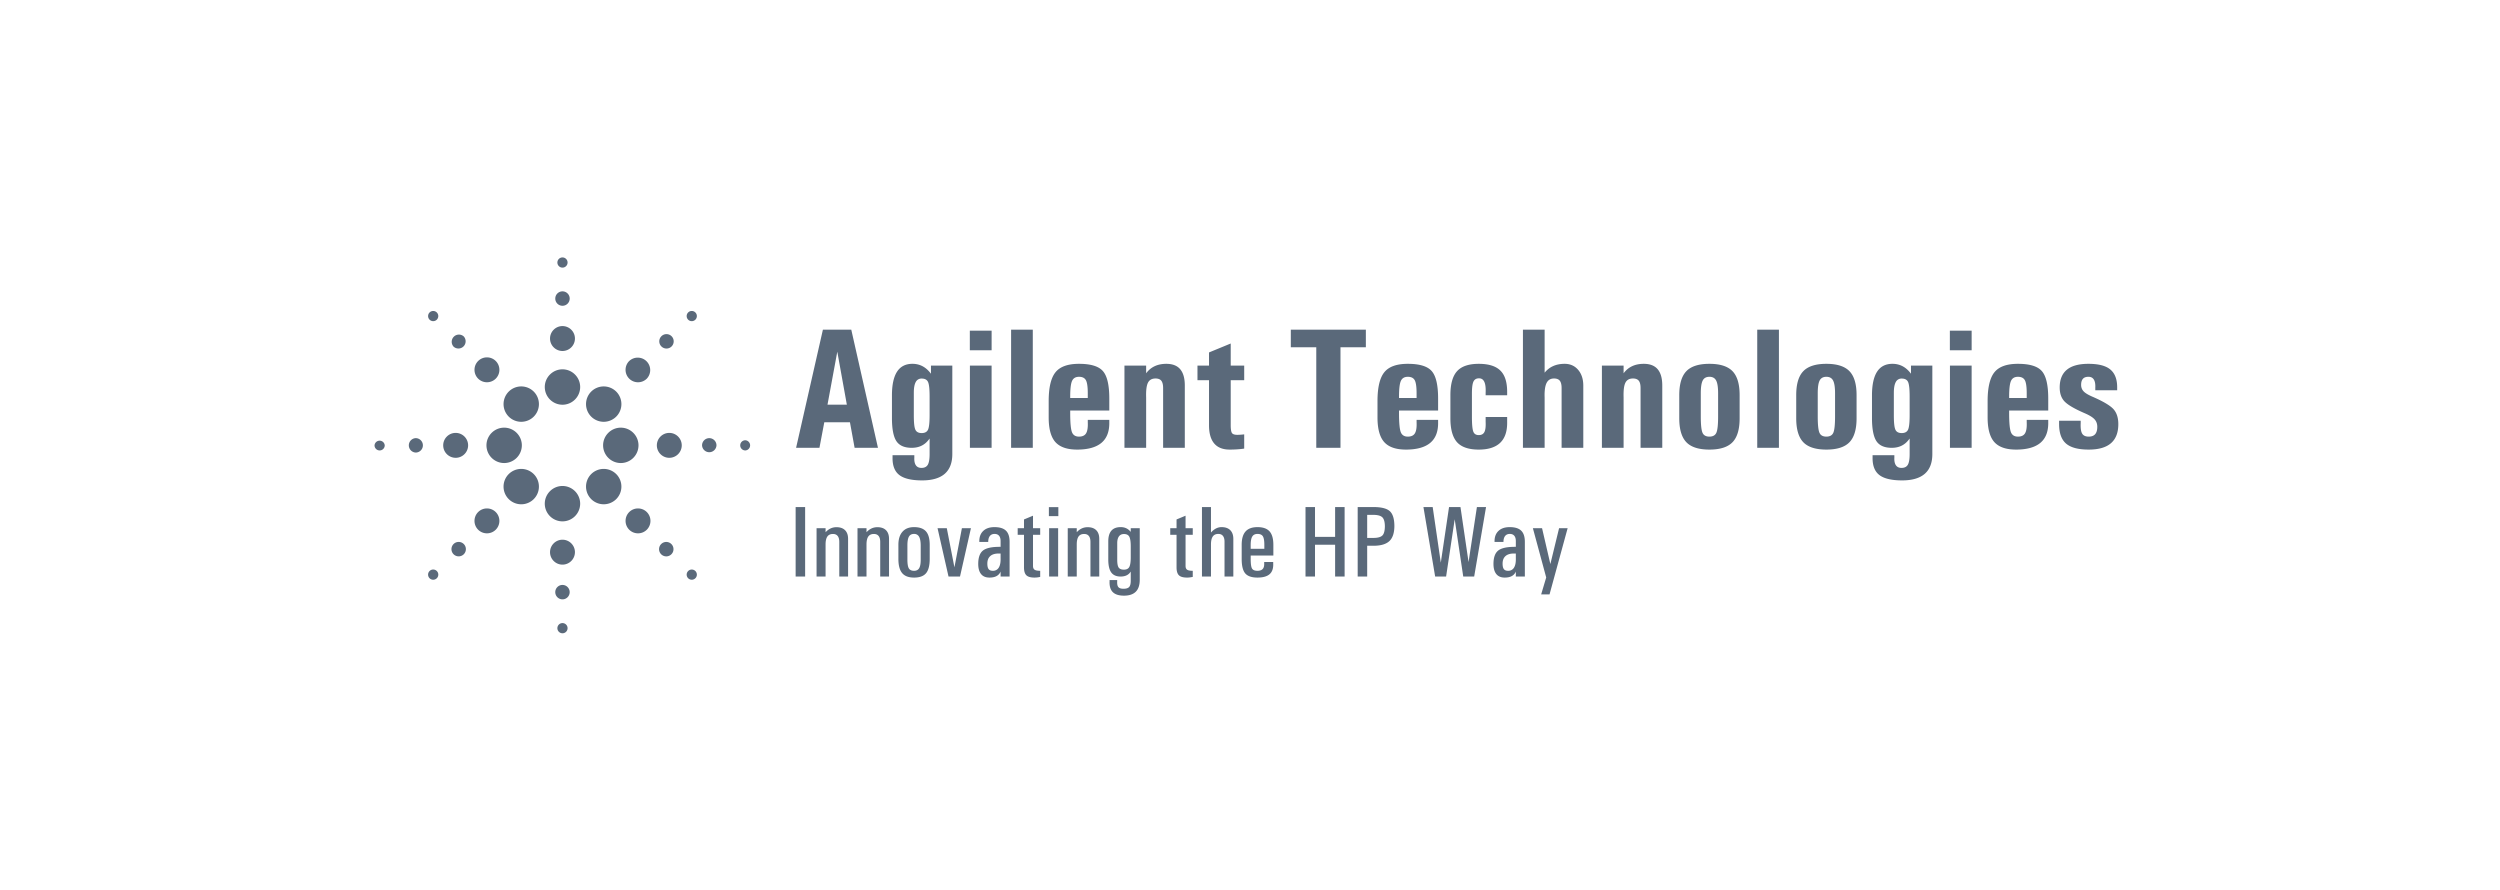 <svg width="281" height="100" viewBox="0 0 281 100" xmlns="http://www.w3.org/2000/svg"><title>922B0ACF-E815-43AC-AB85-74FD1E2E4FD2</title><g fill="none" fill-rule="evenodd"><path fill="none" d="M0 0h280v100H0z"/><g fill="#5A697A"><path d="M69.779 48.07c1.094 0 1.988.892 1.988 1.988a1.992 1.992 0 0 1-1.988 1.988 1.992 1.992 0 0 1-1.99-1.988c0-1.096.894-1.989 1.99-1.989M75.228 48.658c.771 0 1.4.629 1.4 1.4 0 .77-.629 1.4-1.4 1.4-.77 0-1.398-.63-1.398-1.4 0-.771.628-1.4 1.398-1.4M79.722 49.248c.447 0 .81.363.81.81a.811.811 0 0 1-1.62 0c0-.447.363-.81.81-.81M83.773 49.485a.574.574 0 0 1 0 1.146.575.575 0 0 1-.573-.573c0-.316.257-.573.573-.573M66.451 44.016a1.992 1.992 0 0 1 2.813 0 1.99 1.99 0 0 1 0 2.812 1.992 1.992 0 0 1-2.813 0 1.992 1.992 0 0 1 0-2.812M70.723 40.579a1.4 1.4 0 0 1 1.979 1.979 1.402 1.402 0 0 1-1.98 0 1.402 1.402 0 0 1 0-1.98M74.317 37.818a.81.81 0 1 1 1.145 1.144.81.81 0 0 1-1.145-1.144M77.349 35.12a.575.575 0 0 1 .81 0 .575.575 0 0 1 0 .812.575.575 0 0 1-.81 0 .575.575 0 0 1 0-.811M61.234 43.502c0-1.095.893-1.989 1.989-1.989 1.095 0 1.988.894 1.988 1.989 0 1.095-.893 1.989-1.988 1.989a1.992 1.992 0 0 1-1.989-1.99M61.823 38.05c0-.77.629-1.399 1.4-1.399.77 0 1.4.63 1.4 1.4 0 .77-.63 1.4-1.4 1.4-.771 0-1.4-.63-1.4-1.4M62.413 33.559a.81.81 0 1 1 1.621 0 .81.81 0 0 1-1.621 0M62.65 29.508a.573.573 0 1 1 1.146 0 .573.573 0 0 1-1.146 0M57.181 46.828a1.991 1.991 0 0 1 0-2.812 1.99 1.99 0 0 1 2.812 0 1.99 1.99 0 0 1 0 2.812 1.99 1.99 0 0 1-2.812 0M53.743 42.558a1.402 1.402 0 0 1 0-1.98 1.402 1.402 0 0 1 1.98 0 1.402 1.402 0 0 1 0 1.98 1.404 1.404 0 0 1-1.98 0M50.982 38.963a.811.811 0 0 1 1.146-1.145.811.811 0 0 1-1.146 1.145M48.286 35.932a.575.575 0 0 1 0-.811.575.575 0 0 1 .81 0 .575.575 0 0 1 0 .81.575.575 0 0 1-.81 0M56.667 52.046a1.992 1.992 0 0 1-1.989-1.988c0-1.096.893-1.989 1.989-1.989 1.095 0 1.988.893 1.988 1.989a1.991 1.991 0 0 1-1.988 1.988M51.216 51.457c-.771 0-1.4-.628-1.4-1.4 0-.77.629-1.399 1.4-1.399.771 0 1.4.629 1.4 1.4 0 .77-.629 1.4-1.4 1.4M46.723 50.867a.811.811 0 0 1 0-1.62c.446 0 .81.364.81.81 0 .447-.364.81-.81.81M42.672 50.63a.575.575 0 0 1-.574-.572.575.575 0 0 1 1.146 0 .575.575 0 0 1-.572.573M59.993 56.1a1.99 1.99 0 0 1-2.812 0 1.99 1.99 0 0 1 0-2.813 1.99 1.99 0 0 1 2.812 0 1.992 1.992 0 0 1 0 2.812M55.722 59.538a1.402 1.402 0 0 1-1.98 0 1.404 1.404 0 0 1 0-1.98 1.402 1.402 0 0 1 1.98 0 1.402 1.402 0 0 1 0 1.98M52.128 62.297a.81.81 0 1 1-1.146-1.147.81.81 0 0 1 1.146 1.147M49.096 64.995a.573.573 0 1 1-.81-.813.573.573 0 0 1 .81.813M65.211 56.614a1.993 1.993 0 0 1-1.988 1.988 1.993 1.993 0 0 1-1.99-1.988c0-1.096.894-1.989 1.99-1.99a1.994 1.994 0 0 1 1.988 1.99M64.622 62.064c0 .77-.63 1.4-1.4 1.4-.77 0-1.399-.63-1.399-1.4 0-.77.629-1.4 1.4-1.4.77 0 1.4.63 1.4 1.4M64.032 66.558c0 .445-.363.81-.81.81a.813.813 0 0 1-.81-.81c0-.447.364-.811.81-.811.447 0 .81.364.81.81M63.796 70.609a.573.573 0 1 1-1.146-.002.573.573 0 0 1 1.146.002M69.264 53.287a1.992 1.992 0 0 1 0 2.812 1.992 1.992 0 0 1-2.813 0 1.992 1.992 0 0 1 0-2.812 1.992 1.992 0 0 1 2.813 0M72.702 57.558a1.402 1.402 0 0 1 0 1.98 1.402 1.402 0 0 1-1.98 0 1.404 1.404 0 0 1 0-1.98 1.402 1.402 0 0 1 1.98 0M75.462 61.152a.811.811 0 1 1-1.145 0 .81.81 0 0 1 1.145 0M78.16 64.184a.573.573 0 1 1-.81 0 .575.575 0 0 1 .81 0M92.494 37.056h3.19l3 13.28h-2.625l-.524-2.872h-2.884l-.545 2.871H89.48l3.014-13.28zm.517 8.432h2.175l-1.073-5.95h-.003l-1.1 5.95zM103.57 52.593c.337 0 .575-.119.713-.353.138-.235.205-.64.205-1.208V49.29l-.093.122c-.459.613-1.098.922-1.92.922-.816 0-1.388-.25-1.722-.752-.331-.504-.498-1.368-.498-2.598v-2.542c0-1.188.193-2.075.575-2.666.382-.587.958-.883 1.732-.883.796 0 1.464.337 2 1.015l.078.097v-.913h2.4v9.939c0 .987-.284 1.725-.851 2.223-.57.494-1.418.743-2.545.743-1.186 0-2.04-.204-2.56-.605-.521-.401-.775-1.054-.762-1.956v-.273h2.448v.273c-.02.375.039.661.174.86.134.196.344.296.626.296zm.026-10.042a.713.713 0 0 0-.669.395c-.144.264-.214.669-.214 1.215v2.541c0 .803.057 1.333.173 1.59.116.257.354.386.71.386.362 0 .603-.132.72-.396.115-.263.172-.806.172-1.628v-2.079c0-.822-.057-1.365-.172-1.629-.117-.263-.358-.395-.72-.395zM109.018 50.335h2.438v-9.242h-2.438v9.242zm-.01-10.963h2.45V37.17h-2.45v2.2zM113.648 50.335h2.438v-13.28h-2.438zM121.071 50.534c-1.127 0-1.943-.283-2.448-.848-.5-.565-.751-1.487-.751-2.766v-1.827c0-1.539.256-2.622.768-3.252.51-.633 1.39-.947 2.64-.947 1.318 0 2.213.272 2.689.82.479.545.716 1.573.716 3.086v1.346h-4.394v.283c0 1.072.064 1.783.192 2.13.128.343.395.517.797.517.382 0 .65-.126.797-.373.15-.247.215-.658.19-1.236v-.274h2.418v.274c.02 1.021-.273 1.79-.873 2.3-.605.51-1.517.767-2.74.767zm1.195-5.798v-.518c0-.722-.068-1.214-.206-1.474-.137-.26-.398-.392-.78-.392-.386 0-.646.158-.784.473-.138.311-.205.905-.205 1.779v.132h1.975zM126.388 41.093h2.438v.864c.527-.71 1.282-1.063 2.268-1.063.696 0 1.217.202 1.56.607.344.405.518 1.015.518 1.83v7.004h-2.438v-6.72c0-.376-.068-.649-.203-.82-.134-.17-.353-.253-.651-.253-.408 0-.69.16-.852.479-.16.32-.228.873-.202 1.657v5.657h-2.438v-9.242M139.848 50.422c-.476.074-1.022.112-1.63.112-.77 0-1.352-.228-1.74-.687-.39-.457-.585-1.14-.585-2.053v-5.062h-1.298v-1.639h1.298v-1.478l2.439-1.005v2.483h1.516v1.639h-1.516v5.062c0 .447.048.74.14.877.093.138.3.206.614.206.277-.006.53-.026.762-.055v1.6M147.949 39.03h-2.862v-1.974h8.435v1.974h-2.852v11.305h-2.721V39.03M158.029 50.534c-1.127 0-1.943-.283-2.447-.848-.501-.565-.752-1.487-.752-2.766v-1.827c0-1.539.257-2.622.768-3.252.51-.633 1.39-.947 2.64-.947 1.317 0 2.214.272 2.689.82.479.545.716 1.573.716 3.086v1.346h-4.394v.283c0 1.072.065 1.783.192 2.13.13.343.396.517.798.517.382 0 .648-.126.796-.373.15-.247.216-.658.19-1.236v-.274h2.418v.274c.02 1.021-.272 1.79-.873 2.3-.604.51-1.516.767-2.741.767zm1.195-5.798v-.518c0-.722-.067-1.214-.205-1.474-.138-.26-.398-.392-.78-.392-.386 0-.647.158-.784.473-.138.311-.206.905-.206 1.779v.132h1.975zM169.404 46.872v.547c.02 1.04-.237 1.82-.77 2.338-.534.517-1.34.777-2.419.777-1.128 0-1.944-.276-2.442-.828-.497-.554-.748-1.45-.748-2.693v-2.598c0-1.243.25-2.14.748-2.692s1.314-.829 2.442-.829c1.124 0 1.937.26 2.447.78.495.498.742 1.285.742 2.365v.386h-2.418v-.274c.025-.546-.023-.954-.145-1.223-.122-.27-.321-.406-.598-.406-.301 0-.51.123-.626.367-.115.244-.173.69-.173 1.337v2.598c0 .848.051 1.407.151 1.677s.305.404.62.404c.302 0 .51-.115.63-.343.118-.228.166-.61.141-1.143v-.547h2.418M171.178 37.056h2.438v4.836c.54-.664 1.288-.998 2.249-.998.626 0 1.133.224 1.519.678.385.452.578 1.043.578 1.78v6.983h-2.438v-6.72c0-.376-.067-.649-.202-.82-.135-.17-.354-.253-.653-.253-.388 0-.668.17-.838.513-.167.342-.24.885-.215 1.623v5.657h-2.438v-13.28M180.054 41.093h2.438v.864c.527-.71 1.281-1.063 2.268-1.063.697 0 1.217.202 1.561.607.344.405.518 1.015.518 1.83v7.004h-2.44v-6.72c0-.376-.066-.649-.201-.82-.136-.17-.354-.253-.652-.253-.409 0-.692.16-.852.479-.16.32-.228.873-.202 1.657v5.657h-2.438v-9.242M192.138 50.534c-1.198 0-2.061-.276-2.591-.828-.53-.554-.798-1.45-.798-2.693v-2.598c0-1.243.268-2.14.798-2.692s1.393-.829 2.591-.829c1.199 0 2.063.277 2.596.829.534.552.8 1.449.8 2.692v2.598c0 1.244-.266 2.14-.8 2.693-.533.552-1.397.828-2.596.828zm0-1.458c.392 0 .656-.148.784-.443.129-.296.193-.9.193-1.819v-2.599c0-.684-.073-1.166-.221-1.445-.148-.28-.4-.418-.756-.418-.359 0-.61.139-.754.418-.144.279-.216.761-.216 1.445v2.6c0 .918.064 1.522.19 1.818.126.295.386.443.78.443zM197.513 50.335h2.438v-13.28h-2.438zM205.284 50.534c-1.198 0-2.063-.276-2.593-.828-.53-.554-.796-1.45-.796-2.693v-2.598c0-1.243.266-2.14.796-2.692s1.395-.829 2.593-.829c1.197 0 2.062.277 2.595.829.533.552.8 1.449.8 2.692v2.598c0 1.244-.267 2.14-.8 2.693-.533.552-1.398.828-2.595.828zm0-1.458c.392 0 .655-.148.784-.443.128-.296.192-.9.192-1.819v-2.599c0-.684-.074-1.166-.222-1.445-.147-.28-.398-.418-.754-.418-.36 0-.61.139-.755.418-.145.279-.215.761-.215 1.445v2.6c0 .918.064 1.522.19 1.818.124.295.385.443.78.443zM213.726 52.593c.337 0 .575-.119.713-.353.138-.235.205-.64.205-1.208V49.29l-.093.122c-.459.613-1.098.922-1.92.922-.816 0-1.388-.25-1.722-.752-.331-.504-.498-1.368-.498-2.598v-2.542c0-1.188.193-2.075.575-2.666.382-.587.957-.883 1.73-.883.798 0 1.466.337 2.003 1.015l.076.097v-.913h2.4v9.939c0 .987-.282 1.725-.851 2.223-.57.494-1.417.743-2.544.743-1.186 0-2.04-.204-2.56-.605-.521-.401-.774-1.054-.762-1.956v-.273h2.448v.273c-.02.375.038.661.173.86.135.196.344.296.627.296zm.026-10.042a.712.712 0 0 0-.668.395c-.145.264-.216.669-.216 1.215v2.541c0 .803.058 1.333.174 1.59.115.257.353.386.71.386.362 0 .603-.132.72-.396.115-.263.172-.806.172-1.628v-2.079c0-.822-.057-1.365-.172-1.629-.117-.263-.358-.395-.72-.395zM219.174 50.335h2.438v-9.242h-2.438v9.242zm-.009-10.963h2.448V37.17h-2.448v2.2zM226.607 50.534c-1.127 0-1.943-.283-2.447-.848-.502-.565-.752-1.487-.752-2.766v-1.827c0-1.539.258-2.622.768-3.252.511-.633 1.391-.947 2.64-.947 1.318 0 2.213.272 2.689.82.479.545.717 1.573.717 3.086v1.346h-4.395v.283c0 1.072.065 1.783.193 2.13.128.343.394.517.797.517.382 0 .648-.126.796-.373.15-.247.216-.658.19-1.236v-.274h2.419v.274c.018 1.021-.274 1.79-.874 2.3-.605.51-1.516.767-2.74.767zm1.196-5.798v-.518c0-.722-.067-1.214-.206-1.474-.138-.26-.398-.392-.78-.392-.386 0-.647.158-.785.473-.137.311-.205.905-.205 1.779v.132h1.976zM235.512 43.868v-.272c.02-.415-.035-.726-.163-.932-.13-.209-.331-.312-.611-.312-.276 0-.482.074-.616.226-.135.15-.203.381-.203.687 0 .283.093.527.282.726.187.196.515.392.98.594 1.173.508 1.957.967 2.346 1.374.382.409.572.978.572 1.713 0 .955-.277 1.67-.83 2.146-.552.478-1.384.716-2.496.716-1.192 0-2.046-.231-2.57-.696-.507-.454-.761-1.177-.761-2.175v-.376h2.428v.272c-.025.56.03.951.165 1.177.135.228.382.34.738.34.322 0 .563-.09.723-.273.157-.184.238-.46.238-.83 0-.34-.103-.62-.312-.847-.202-.219-.552-.44-1.053-.659-1.15-.494-1.915-.937-2.297-1.326-.376-.382-.562-.912-.562-1.584 0-.89.27-1.558.806-1.998.536-.444 1.343-.665 2.422-.665 1.131 0 1.954.212 2.464.64.511.427.768 1.092.768 1.994v.34h-2.458M89.43 64.804h1.067v-7.812H89.43zM91.782 59.367h1.013v.453l.023-.023c.338-.36.738-.541 1.202-.541.415 0 .738.113.965.34.227.226.34.55.34.967v4.24h-.99v-3.897c0-.288-.06-.51-.18-.66-.12-.151-.296-.228-.528-.228-.285 0-.496.097-.63.288-.134.193-.202.49-.202.892v3.606h-1.013v-5.437M96.384 59.367h1.012v.453l.023-.023c.338-.36.739-.541 1.202-.541.416 0 .74.113.966.34.226.226.34.55.34.967v4.24h-.99v-3.897c0-.288-.06-.51-.18-.66-.12-.151-.297-.228-.53-.228-.284 0-.494.097-.629.288-.134.193-.202.49-.202.892v3.606h-1.012v-5.437M102.741 64.92c-.61 0-1.057-.167-1.339-.504-.28-.334-.423-.867-.423-1.594v-1.584c0-.635.153-1.124.458-1.47.303-.346.738-.519 1.304-.519.608 0 1.054.16 1.336.477.281.318.423.822.423 1.512v1.584c0 .742-.138 1.277-.412 1.606-.276.329-.724.492-1.347.492zm0-.762c.264 0 .455-.097.572-.292.115-.195.174-.508.174-.945v-1.583c0-.46-.06-.794-.18-1.005a.606.606 0 0 0-.566-.32c-.267 0-.458.1-.575.303-.115.2-.174.529-.174.983v1.585c0 .484.053.816.161.999.107.183.302.275.588.275zM105.38 59.367h1.04l.857 4.4.841-4.4h1.016l-1.23 5.437h-1.29l-1.234-5.437M111.215 64.92c-.414 0-.727-.13-.94-.393-.214-.262-.322-.644-.322-1.147v.012c0-.72.176-1.22.526-1.505.352-.28.97-.423 1.861-.423h.127v-.647c0-.26-.059-.458-.174-.596-.117-.138-.284-.208-.5-.208-.231 0-.407.078-.532.233-.123.155-.185.378-.185.665h-1.002c-.014-.52.127-.928.428-1.22.298-.294.723-.442 1.273-.442.59 0 1.022.133 1.294.4.275.266.41.684.41 1.257v3.898h-1.012v-.564a.753.753 0 0 1-.095.182c-.217.333-.603.498-1.157.498zm1.252-2.704h-.221c-.414 0-.728.097-.945.292-.216.194-.324.476-.324.846v-.012c0 .292.047.501.144.626.096.127.255.19.477.19a.734.734 0 0 0 .67-.367c.148-.244.214-.601.199-1.07v-.505zM116.918 64.844a2.82 2.82 0 0 1-.637.076c-.434 0-.741-.086-.917-.26-.178-.172-.267-.471-.267-.89v-3.655h-.709v-.748h.709v-.98l1.013-.422v1.402h.808v.748h-.808v3.495c0 .202.058.345.178.426.117.082.329.122.63.122v.686M117.922 64.803h1.013v-5.436h-1.013v5.436zm-.028-6.787h1.064v-1.013h-1.064v1.013zM120.014 59.367h1.013v.453l.022-.023c.339-.36.74-.541 1.203-.541.415 0 .738.113.965.34.227.226.34.55.34.967v4.24h-.99v-3.897c0-.288-.06-.51-.18-.66-.12-.151-.297-.228-.53-.228-.284 0-.494.097-.628.288-.134.193-.202.49-.202.892v3.606h-1.013v-5.437M126.275 66.177c.306 0 .52-.066.64-.197.12-.13.18-.362.18-.694v-1.042l-.05.072c-.229.326-.591.488-1.086.488-.482 0-.836-.155-1.057-.463-.22-.308-.332-.794-.332-1.46v-2.03c0-.535.118-.936.349-1.202.233-.267.58-.4 1.046-.4.465-.003.842.176 1.13.538v-.42h1.012v5.797c0 .597-.147 1.046-.442 1.342-.297.297-.739.447-1.33.447-.567 0-.984-.131-1.251-.392-.264-.259-.39-.66-.37-1.198v-.161h.858v.161c-.016.299.03.51.136.631.106.123.294.183.567.183zm.061-6.152c-.247 0-.435.087-.564.263-.13.175-.195.43-.195.766v1.867c0 .421.053.71.16.87.108.158.305.238.594.238.291 0 .492-.1.6-.299.108-.2.164-.562.164-1.093v-1.222c0-.53-.056-.892-.163-1.092-.11-.198-.307-.298-.596-.298zM134.066 64.844c-.256.054-.467.08-.637.076-.435 0-.743-.086-.919-.26-.177-.172-.266-.471-.266-.89v-3.655h-.708v-.748h.708v-.98l1.013-.422v1.402h.809v.748h-.809v3.495c0 .202.059.345.177.426.117.082.329.122.632.122v.686M135.1 56.992h1.014v2.86l.023-.02c.349-.388.739-.583 1.167-.583.424 0 .751.116.98.345.228.228.343.555.343.979v4.23h-.99v-3.915c0-.283-.059-.5-.178-.65-.116-.15-.29-.225-.52-.225-.28 0-.489.097-.623.291-.134.193-.202.492-.202.894v3.606H135.1v-7.812M141.34 64.92c-.651 0-1.11-.158-1.377-.473-.266-.317-.398-.856-.398-1.625v-1.584c0-.675.145-1.176.435-1.5.289-.325.736-.489 1.343-.489.616 0 1.067.16 1.353.477.285.318.429.822.429 1.512v1.201h-2.547v.4c0 .536.049.889.149 1.06.1.174.304.259.613.259.268 0 .461-.069.587-.203.123-.134.18-.342.168-.623v-.161h1.013v.161c.026.538-.106.939-.395 1.197-.291.261-.747.391-1.373.391zm.772-3.233v-.432c0-.473-.055-.798-.166-.976-.112-.177-.312-.266-.603-.266-.27 0-.466.097-.586.291-.12.195-.18.51-.18.95v.433h1.535zM146.74 56.992h1.067v3.354h2.26v-3.354h1.068v7.812h-1.068v-3.578h-2.26v3.578h-1.067v-7.812M152.603 56.992h1.761c.896 0 1.516.157 1.855.468.34.312.51.881.51 1.707v-.082c0 .796-.185 1.372-.557 1.727-.371.354-.974.532-1.81.532h-.691v3.46h-1.068v-7.812zm1.068 3.47h.693c.503 0 .844-.094 1.025-.284.181-.189.271-.546.271-1.072v.084c0-.501-.092-.847-.278-1.036-.188-.187-.526-.282-1.018-.282h-.693v2.59zM161.311 64.804l-1.317-7.812h1.04l.912 6.251.926-6.251h1.285l.907 6.179h.002l.938-6.18h1.027l-1.334 7.813h-1.23l-.96-6.444h.002l-.968 6.444h-1.23M169.129 64.92c-.414 0-.727-.13-.941-.393-.214-.262-.322-.644-.322-1.147v.012c0-.72.176-1.22.526-1.505.351-.28.971-.423 1.86-.423h.127v-.647c0-.26-.058-.458-.173-.596-.118-.138-.283-.208-.501-.208-.23 0-.407.078-.531.233-.123.155-.185.378-.185.665h-1.001c-.016-.52.125-.928.426-1.22.299-.294.724-.442 1.274-.442.59 0 1.022.133 1.295.4.273.266.41.684.41 1.257v3.898h-1.014v-.564a.713.713 0 0 1-.094.182c-.217.333-.602.498-1.156.498zm1.25-2.704h-.22c-.414 0-.728.097-.946.292-.214.194-.322.476-.322.846v-.012c0 .292.047.501.143.626.097.127.255.19.476.19a.737.737 0 0 0 .671-.367c.148-.244.214-.601.198-1.07v-.505zM174.167 66.812h-.941l.569-1.909v.01l-1.5-5.546h1.032l.934 4.031.98-4.031h.962l-2.036 7.445"/></g></g></svg>